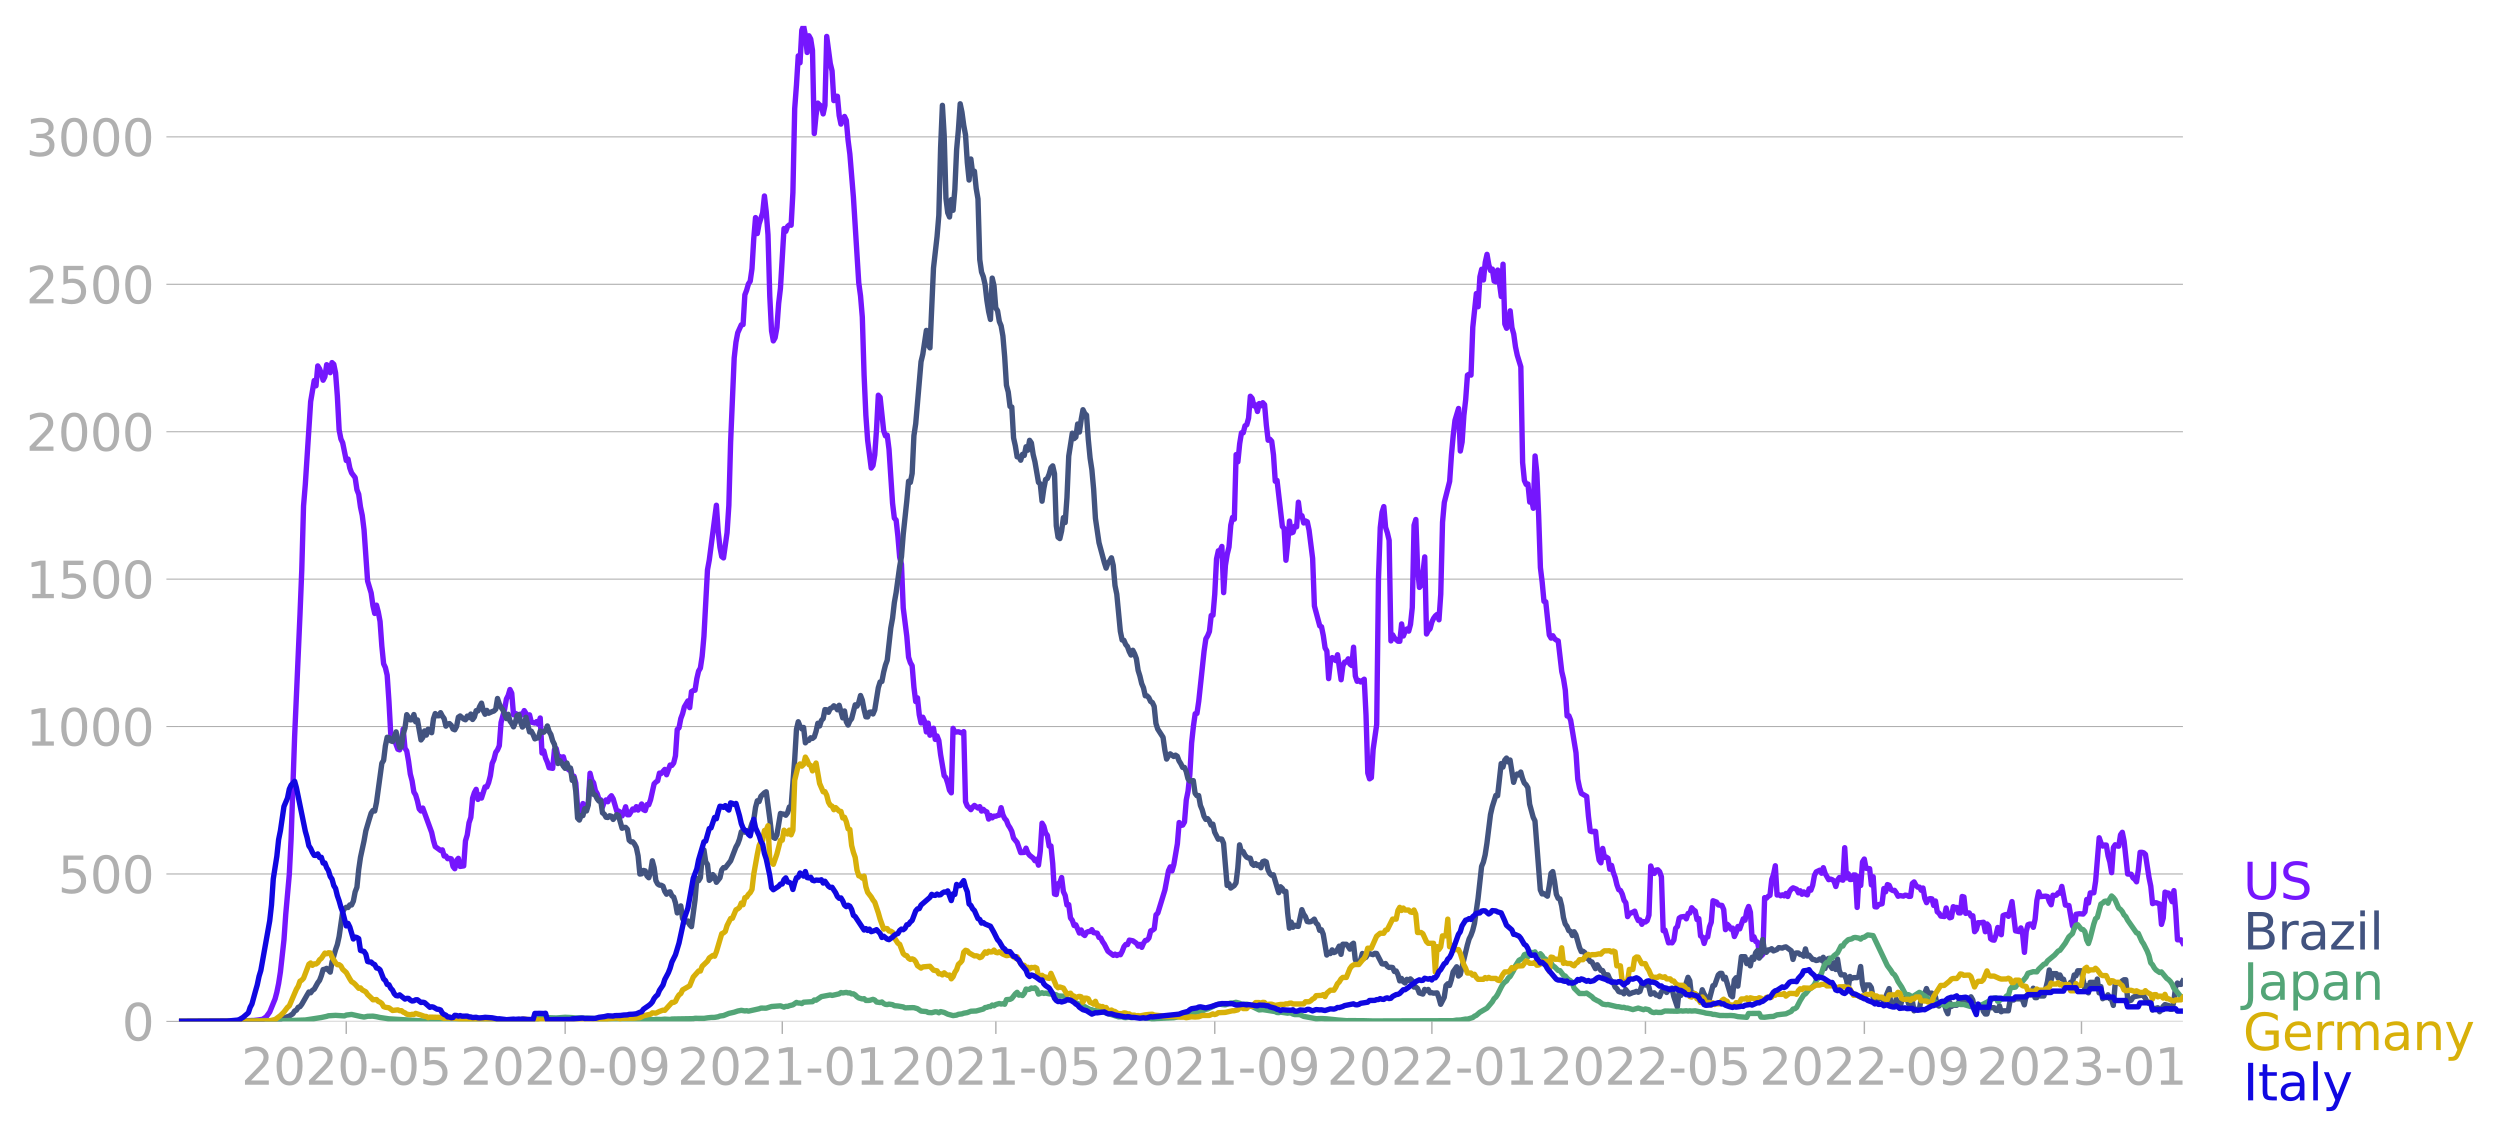 <svg xmlns="http://www.w3.org/2000/svg" xmlns:xlink="http://www.w3.org/1999/xlink" width="928.157" height="422.009" viewBox="0 0 696.117 316.507"><defs><style>*{stroke-linejoin:round;stroke-linecap:butt}</style></defs><g id="figure_1"><path id="patch_1" d="M0 316.507h696.117V0H0v316.507z" style="fill:none"/><g id="axes_1"><path id="patch_2" d="M49.83 284.4h558V7.2h-558v277.2z" style="fill:none"/><g id="matplotlib.axis_1"><g id="xtick_1"><g id="line2d_1"><defs><path id="mb366315433" d="M0 0v3.5" style="stroke:#b0b0b0;stroke-width:.4"/></defs><use xlink:href="#mb366315433" x="96.413" y="284.4" style="fill:#b0b0b0;stroke:#b0b0b0;stroke-width:.4"/></g><g id="text_1" style="fill:#b0b0b0" transform="matrix(.14 0 0 -.14 67.165 302.038)"><defs><path id="DejaVuSans-32" d="M1228 531h2203V0H469v531q359 372 979 998 621 627 780 809 303 340 423 576 121 236 121 464 0 372-261 606-261 235-680 235-297 0-627-103-329-103-704-313v638q381 153 712 231 332 78 607 78 725 0 1156-363 431-362 431-968 0-288-108-546-107-257-392-607-78-91-497-524-418-433-1181-1211z" transform="scale(.016)"/><path id="DejaVuSans-30" d="M2034 4250q-487 0-733-480-245-479-245-1442 0-959 245-1439 246-480 733-480 491 0 736 480 246 480 246 1439 0 963-246 1442-245 480-736 480zm0 500q785 0 1199-621 414-620 414-1801 0-1178-414-1799Q2819-91 2034-91q-784 0-1198 620-414 621-414 1799 0 1181 414 1801 414 621 1198 621z" transform="scale(.016)"/><path id="DejaVuSans-2d" d="M313 2009h1684v-512H313v512z" transform="scale(.016)"/><path id="DejaVuSans-35" d="M691 4666h2478v-532H1269V2991q137 47 274 70 138 23 276 23 781 0 1237-428 457-428 457-1159 0-753-469-1171Q2575-91 1722-91q-294 0-599 50Q819 9 494 109v635q281-153 581-228t634-75q541 0 856 284 316 284 316 772 0 487-316 771-315 285-856 285-253 0-505-56-251-56-513-175v2344z" transform="scale(.016)"/></defs><use xlink:href="#DejaVuSans-32"/><use xlink:href="#DejaVuSans-30" x="63.623"/><use xlink:href="#DejaVuSans-32" x="127.246"/><use xlink:href="#DejaVuSans-30" x="190.869"/><use xlink:href="#DejaVuSans-2d" x="254.492"/><use xlink:href="#DejaVuSans-30" x="290.576"/><use xlink:href="#DejaVuSans-35" x="354.199"/></g></g><g id="xtick_2"><use xlink:href="#mb366315433" id="line2d_2" x="157.366" y="284.4" style="fill:#b0b0b0;stroke:#b0b0b0;stroke-width:.4"/><g id="text_2" style="fill:#b0b0b0" transform="matrix(.14 0 0 -.14 128.118 302.038)"><defs><path id="DejaVuSans-39" d="M703 97v575q238-113 481-172 244-59 479-59 625 0 954 420 330 420 377 1277-181-269-460-413-278-144-615-144-700 0-1108 423-408 424-408 1159 0 718 425 1152 425 435 1131 435 810 0 1236-621 427-620 427-1801 0-1103-524-1761Q2575-91 1691-91q-238 0-482 47Q966 3 703 97zm1256 1978q425 0 673 290 249 291 249 798 0 503-249 795-248 292-673 292t-673-292q-248-292-248-795 0-507 248-798 248-290 673-290z" transform="scale(.016)"/></defs><use xlink:href="#DejaVuSans-32"/><use xlink:href="#DejaVuSans-30" x="63.623"/><use xlink:href="#DejaVuSans-32" x="127.246"/><use xlink:href="#DejaVuSans-30" x="190.869"/><use xlink:href="#DejaVuSans-2d" x="254.492"/><use xlink:href="#DejaVuSans-30" x="290.576"/><use xlink:href="#DejaVuSans-39" x="354.199"/></g></g><g id="xtick_3"><use xlink:href="#mb366315433" id="line2d_3" x="217.825" y="284.4" style="fill:#b0b0b0;stroke:#b0b0b0;stroke-width:.4"/><g id="text_3" style="fill:#b0b0b0" transform="matrix(.14 0 0 -.14 188.577 302.038)"><defs><path id="DejaVuSans-31" d="M794 531h1031v3560L703 3866v575l1116 225h631V531h1031V0H794v531z" transform="scale(.016)"/></defs><use xlink:href="#DejaVuSans-32"/><use xlink:href="#DejaVuSans-30" x="63.623"/><use xlink:href="#DejaVuSans-32" x="127.246"/><use xlink:href="#DejaVuSans-31" x="190.869"/><use xlink:href="#DejaVuSans-2d" x="254.492"/><use xlink:href="#DejaVuSans-30" x="290.576"/><use xlink:href="#DejaVuSans-31" x="354.199"/></g></g><g id="xtick_4"><use xlink:href="#mb366315433" id="line2d_4" x="277.292" y="284.4" style="fill:#b0b0b0;stroke:#b0b0b0;stroke-width:.4"/><g id="text_4" style="fill:#b0b0b0" transform="matrix(.14 0 0 -.14 248.044 302.038)"><use xlink:href="#DejaVuSans-32"/><use xlink:href="#DejaVuSans-30" x="63.623"/><use xlink:href="#DejaVuSans-32" x="127.246"/><use xlink:href="#DejaVuSans-31" x="190.869"/><use xlink:href="#DejaVuSans-2d" x="254.492"/><use xlink:href="#DejaVuSans-30" x="290.576"/><use xlink:href="#DejaVuSans-35" x="354.199"/></g></g><g id="xtick_5"><use xlink:href="#mb366315433" id="line2d_5" x="338.246" y="284.4" style="fill:#b0b0b0;stroke:#b0b0b0;stroke-width:.4"/><g id="text_5" style="fill:#b0b0b0" transform="matrix(.14 0 0 -.14 308.998 302.038)"><use xlink:href="#DejaVuSans-32"/><use xlink:href="#DejaVuSans-30" x="63.623"/><use xlink:href="#DejaVuSans-32" x="127.246"/><use xlink:href="#DejaVuSans-31" x="190.869"/><use xlink:href="#DejaVuSans-2d" x="254.492"/><use xlink:href="#DejaVuSans-30" x="290.576"/><use xlink:href="#DejaVuSans-39" x="354.199"/></g></g><g id="xtick_6"><use xlink:href="#mb366315433" id="line2d_6" x="398.704" y="284.4" style="fill:#b0b0b0;stroke:#b0b0b0;stroke-width:.4"/><g id="text_6" style="fill:#b0b0b0" transform="matrix(.14 0 0 -.14 369.456 302.038)"><use xlink:href="#DejaVuSans-32"/><use xlink:href="#DejaVuSans-30" x="63.623"/><use xlink:href="#DejaVuSans-32" x="127.246"/><use xlink:href="#DejaVuSans-32" x="190.869"/><use xlink:href="#DejaVuSans-2d" x="254.492"/><use xlink:href="#DejaVuSans-30" x="290.576"/><use xlink:href="#DejaVuSans-31" x="354.199"/></g></g><g id="xtick_7"><use xlink:href="#mb366315433" id="line2d_7" x="458.171" y="284.4" style="fill:#b0b0b0;stroke:#b0b0b0;stroke-width:.4"/><g id="text_7" style="fill:#b0b0b0" transform="matrix(.14 0 0 -.14 428.923 302.038)"><use xlink:href="#DejaVuSans-32"/><use xlink:href="#DejaVuSans-30" x="63.623"/><use xlink:href="#DejaVuSans-32" x="127.246"/><use xlink:href="#DejaVuSans-32" x="190.869"/><use xlink:href="#DejaVuSans-2d" x="254.492"/><use xlink:href="#DejaVuSans-30" x="290.576"/><use xlink:href="#DejaVuSans-35" x="354.199"/></g></g><g id="xtick_8"><use xlink:href="#mb366315433" id="line2d_8" x="519.125" y="284.4" style="fill:#b0b0b0;stroke:#b0b0b0;stroke-width:.4"/><g id="text_8" style="fill:#b0b0b0" transform="matrix(.14 0 0 -.14 489.877 302.038)"><use xlink:href="#DejaVuSans-32"/><use xlink:href="#DejaVuSans-30" x="63.623"/><use xlink:href="#DejaVuSans-32" x="127.246"/><use xlink:href="#DejaVuSans-32" x="190.869"/><use xlink:href="#DejaVuSans-2d" x="254.492"/><use xlink:href="#DejaVuSans-30" x="290.576"/><use xlink:href="#DejaVuSans-39" x="354.199"/></g></g><g id="xtick_9"><use xlink:href="#mb366315433" id="line2d_9" x="579.583" y="284.4" style="fill:#b0b0b0;stroke:#b0b0b0;stroke-width:.4"/><g id="text_9" style="fill:#b0b0b0" transform="matrix(.14 0 0 -.14 550.335 302.038)"><defs><path id="DejaVuSans-33" d="M2597 2516q453-97 707-404 255-306 255-756 0-690-475-1069Q2609-91 1734-91q-293 0-604 58T488 141v609q262-153 574-231 313-78 654-78 593 0 904 234t311 681q0 413-289 645-289 233-804 233h-544v519h569q465 0 712 186t247 536q0 359-255 551-254 193-729 193-260 0-557-57-297-56-653-174v562q360 100 674 150t592 50q719 0 1137-327 419-326 419-882 0-388-222-655t-631-370z" transform="scale(.016)"/></defs><use xlink:href="#DejaVuSans-32"/><use xlink:href="#DejaVuSans-30" x="63.623"/><use xlink:href="#DejaVuSans-32" x="127.246"/><use xlink:href="#DejaVuSans-33" x="190.869"/><use xlink:href="#DejaVuSans-2d" x="254.492"/><use xlink:href="#DejaVuSans-30" x="290.576"/><use xlink:href="#DejaVuSans-31" x="354.199"/></g></g></g><g id="matplotlib.axis_2"><g id="ytick_1"><path id="line2d_10" d="M49.83 284.4h558" clip-path="url(#p7cccb699e4)" style="fill:none;stroke:#b0b0b0;stroke-width:.3;stroke-linecap:square"/><g id="line2d_11"><defs><path id="mb45f2b7c2b" d="M0 0h-3.5" style="stroke:#b0b0b0;stroke-width:.3"/></defs><use xlink:href="#mb45f2b7c2b" x="49.83" y="284.4" style="fill:#b0b0b0;stroke:#b0b0b0;stroke-width:.3"/></g><use xlink:href="#DejaVuSans-30" id="text_10" style="fill:#b0b0b0" transform="matrix(.14 0 0 -.14 33.922 289.719)"/></g><g id="ytick_2"><path id="line2d_12" d="M49.83 243.352h558" clip-path="url(#p7cccb699e4)" style="fill:none;stroke:#b0b0b0;stroke-width:.3;stroke-linecap:square"/><use xlink:href="#mb45f2b7c2b" id="line2d_13" x="49.83" y="243.352" style="fill:#b0b0b0;stroke:#b0b0b0;stroke-width:.3"/><g id="text_11" style="fill:#b0b0b0" transform="matrix(.14 0 0 -.14 16.108 248.671)"><use xlink:href="#DejaVuSans-35"/><use xlink:href="#DejaVuSans-30" x="63.623"/><use xlink:href="#DejaVuSans-30" x="127.246"/></g></g><g id="ytick_3"><path id="line2d_14" d="M49.83 202.305h558" clip-path="url(#p7cccb699e4)" style="fill:none;stroke:#b0b0b0;stroke-width:.3;stroke-linecap:square"/><use xlink:href="#mb45f2b7c2b" id="line2d_15" x="49.83" y="202.305" style="fill:#b0b0b0;stroke:#b0b0b0;stroke-width:.3"/><g id="text_12" style="fill:#b0b0b0" transform="matrix(.14 0 0 -.14 7.2 207.624)"><use xlink:href="#DejaVuSans-31"/><use xlink:href="#DejaVuSans-30" x="63.623"/><use xlink:href="#DejaVuSans-30" x="127.246"/><use xlink:href="#DejaVuSans-30" x="190.869"/></g></g><g id="ytick_4"><path id="line2d_16" d="M49.83 161.257h558" clip-path="url(#p7cccb699e4)" style="fill:none;stroke:#b0b0b0;stroke-width:.3;stroke-linecap:square"/><use xlink:href="#mb45f2b7c2b" id="line2d_17" x="49.83" y="161.257" style="fill:#b0b0b0;stroke:#b0b0b0;stroke-width:.3"/><g id="text_13" style="fill:#b0b0b0" transform="matrix(.14 0 0 -.14 7.2 166.576)"><use xlink:href="#DejaVuSans-31"/><use xlink:href="#DejaVuSans-35" x="63.623"/><use xlink:href="#DejaVuSans-30" x="127.246"/><use xlink:href="#DejaVuSans-30" x="190.869"/></g></g><g id="ytick_5"><path id="line2d_18" d="M49.83 120.21h558" clip-path="url(#p7cccb699e4)" style="fill:none;stroke:#b0b0b0;stroke-width:.3;stroke-linecap:square"/><use xlink:href="#mb45f2b7c2b" id="line2d_19" x="49.83" y="120.21" style="fill:#b0b0b0;stroke:#b0b0b0;stroke-width:.3"/><g id="text_14" style="fill:#b0b0b0" transform="matrix(.14 0 0 -.14 7.2 125.529)"><use xlink:href="#DejaVuSans-32"/><use xlink:href="#DejaVuSans-30" x="63.623"/><use xlink:href="#DejaVuSans-30" x="127.246"/><use xlink:href="#DejaVuSans-30" x="190.869"/></g></g><g id="ytick_6"><path id="line2d_20" d="M49.83 79.162h558" clip-path="url(#p7cccb699e4)" style="fill:none;stroke:#b0b0b0;stroke-width:.3;stroke-linecap:square"/><use xlink:href="#mb45f2b7c2b" id="line2d_21" x="49.83" y="79.162" style="fill:#b0b0b0;stroke:#b0b0b0;stroke-width:.3"/><g id="text_15" style="fill:#b0b0b0" transform="matrix(.14 0 0 -.14 7.2 84.481)"><use xlink:href="#DejaVuSans-32"/><use xlink:href="#DejaVuSans-35" x="63.623"/><use xlink:href="#DejaVuSans-30" x="127.246"/><use xlink:href="#DejaVuSans-30" x="190.869"/></g></g><g id="ytick_7"><path id="line2d_22" d="M49.83 38.115h558" clip-path="url(#p7cccb699e4)" style="fill:none;stroke:#b0b0b0;stroke-width:.3;stroke-linecap:square"/><use xlink:href="#mb45f2b7c2b" id="line2d_23" x="49.83" y="38.115" style="fill:#b0b0b0;stroke:#b0b0b0;stroke-width:.3"/><g id="text_16" style="fill:#b0b0b0" transform="matrix(.14 0 0 -.14 7.2 43.434)"><use xlink:href="#DejaVuSans-33"/><use xlink:href="#DejaVuSans-30" x="63.623"/><use xlink:href="#DejaVuSans-30" x="127.246"/><use xlink:href="#DejaVuSans-30" x="190.869"/></g></g></g><path id="line2d_24" d="m49.83 284.4 17.345-.082 2.477-.153.991-.011.992-.118 1.486-.21.991-.67.992-1.371 1.486-3.636.496-1.876.495-2.416.496-3.202.991-8.925.496-7.154.99-11.106.496-9.805.991-28.698 1.487-33.776.496-12.385.495-17.908.496-6.04 1.486-23.045.992-5.853.495 1.466.496-5.535.495.81.496 1.29.495 1.876.496-.986.495-3.33.496.352.496 1.864.495-2.803.496.47.495 2.392.496 6.485.495 9.371.496 2.545.495 1.067.992 4.926.495-.399.496 2.498.495 1.36.991 1.302.496 3.366.496 1.279.495 3.541.496 2.346.495 4.034.991 14.238.991 3.32.496 3.54.496 2.159.495-2.299.496 1.888.495 2.64.496 6.872.495 4.925.496 1.056.495 2.123.496 7.294.496 9.066.495.211 1.487 4.034.495.176.496-1.958.495-3.812.496 5.313.496.786.495 2.803.496 3.612.495 1.888.496 3.108.495.821.496 1.665.496 2.229.495.563.496-.81 2.477 6.779.496 2.264.496 1.688 1.486 1.08.496-.165.495 1.7h.496l.495.751.496-.082.496.117.495 2.135.496.621.495-2.322.496-.563.495 2.252.992-.152.495-6.978.496-1.654.495-3.39.496-1.465.495-5.372.496-1.536.495-.915.496 2.803.496-1.29.495.915.991-3.108.496.012.495-1.185.496-1.958.495-3.401.496-1.126.496-1.959.495-.692.496-1.16.495-6.463.991-3.683.496-2.873.496-.973.495-1.654.496 1.02.495 6.017.496-.387.495.223.496 1.172.495-1.208.496.212.496-1.185.495.786.496 2.005.495-1.606.496 2.028.99.247.496-.399.496.762.496-1.759.495 9.746.496-.61.495 2.006.496 1.149.495 1.548.991.176.496-5.184.496-.316.495 2.204.496-.011.495.457.496-.363.495 1.83.992 1.805.495-.27.496 2.018.495.047.496 1.9.495 6.895.496-.316.495 1.36.496-2.252.991 1.162.496-1.185.495-8.409.496 1.97.495.692.496 2.17.495.833.496 1.56.496.164.495 1.982.496-1.396.495-.551.496.504.495-1.126.496-.54.496.857.99 3.401h.496l.496.305.495 1.055.496-.938.495-1.607.496 2.217h.496l.99-1.607.496.282.496-.927.495.95.496-.739.495-.95.496 1.572.496.246.495-1.653.496.035.495-1.372.991-4.445.496-.505.496-.328.495-2.146.496.094.99-1.126.496 1.478.991-2.698.496.094.496-.668.495-1.994.496-7.342.495-.469.496-2.568.495-1.326.496-1.911.991-1.677.496 1.864.495-4.456.496-.293.495-.094.496-3.202.495-2.123.496-.832.495-3.284.496-5.536.991-18.542.496-2.709 1.982-15.27.496 7.225.495 4.468.496 2.58.495.387.991-7.013.496-7.588.495-17.709.992-23.362.495-4.41.496-2.615.99-2.205.496-.07.496-8.28.495-1.29.496-1.747.496-.75.495-3.484.496-8.374.495-5.864.496 4.433.495-2.709.992-3.037.495-4.703.496 4.35.495 6.475.496 17.075.495 9.688.496 2.756.495-.868.496-2.815.496-6.79.495-4.175.991-16.63.496.774.495-1.373.496-.422.495.094.496-9.136.496-23.315.495-6.603.496-8.104.495 1.924.496-9.09.495-1.184.496 2.592.496 4.808.495-4.644.496.903.495 3.155.496 23.162.495-5.078.496-3.39.495.517.496.317.496 2.17.495-2.358.496-19.21.99 7.517.496 2.064.496 8.28.495-1.231.496.035.496 5.348.495 2.392.496-1.325.495-.797.496 1.067.495 5.524.496 3.87.991 12.021 1.487 23.831.495 3.636.496 5.899.495 16.16.496 11.19.496 6.977.99 7.717.496-.692.496-2.99.495-7.143.496-9.452.495.586.992 9.3.495 1.431.496-.2.495 3.941.991 15.012.496 4.152.495.55.496 4.54.496 5.828.495 1.912.496 12.185.99 7.87.496 5.852.496 1.513.496.844.495 5.97.496 4.01.495-1.02.496 4.68.495 2.287.496-1.584.495 1.138.496 2.955.496-2.45.495 3.365.496-1.525.495-.41.496 3.108.495-.962.496 1.267.495 3.929.992 5.864.495.563.496 1.524.495 1.97.496.716.495-17.944.496 1.056.991-.118.991.364.496-.399.495 19.515.496 1.22.495.41.496.575.496-.692.495-.48.991.727.496-.387.495 1.231.496-.47.495.493.496.212.496 1.993.495-.997.496.657.495-.469.496.024.495-.223.496-.094.495-2.064.496 1.97.496 1.032.495.551.496 1.279.495.762.496.985.495 1.9.992 1.208.99 2.815.992-.059.495-1.173.496 1.314.495.657.992.785.495.727.496-.41.495 1.654.496-3.882.495-7.8.496.833.495 1.877.496.68.496 2.99.495-.046.496 4.925.495 8.456.496.153.495-3.026.496-.246.496-1.466.495 3.928.496 1.056.495 2.662.496-.105.495 3.717.496.669.495 1.419.496-.176.991 2.287.496-.856.495 1.16.496.376.495-.868.496-.223.495-.035.496-.504.496.833.99.152.496 1.185.496.152.495 1.02.496.692.991 1.959L310 266.01l.495-.329.496.376.495-.305.496.082.496-.95.495-1.29.496-.622.495.035.496-1.231.99.188.992.692.496.785.495-.469.496.81.495-1.162.496-.75.495-.094.496-.598.495-1.982.496-.188.496-.375.495-3.906.496-.48 1.982-6.462.991-5.313.496-1.09.495 1.113.496-1.747.99-5.794.496-5.922.496.809.496-.106.495-.856.496-6.157.495-2.44.496-4.644.495-8.784.496-4.597.495-3.518.496-.094.496-3.378 1.486-13.944.496-3.437.495-.844.496-1.208.496-4.445.495-.094.496-5.84.495-9.828.496-2.252.495-.082.496-1.137.495 12.853.496-7.6.496-3.06.495-2.03.496-6.086.495-2.158.496.48.495-17.978.496 2.005.495-5.03.496-3.027.496-.023.495-1.935.496-.317.495-1.818.496-6.098.495.575.496 2.099.495-.282.496 1.842.496-2.205.495.61.496-.845.495.551.496 5.724.495 4.175.496-.282.496.575.495 3.788.496 7.342.495-.235 1.487 12.83.495.61.496 8.785.496-4.703.495-6.193.496 3.296.495-.2.496-1.677.495.165.496-6.85.495 3.812.496-.047.496 2.017.495-.563.496.247.495 2.334.991 7.845.496 13.253 1.487 5.536.495.258.496 2.462.495 3.425.496.856.495 7.682.496-4.586.496-1.255.495.329.496.492.495-1.618.991 6.954.496-3.846.495-1.08.496.013.496-.904.495 1.49.496.375.495-5.101.496 8.021.495 1.466.496-.222.496.41.99-.762.496 9.968.496 16.161.495 1.607.496-.328.495-7.858.992-6.955.495-40.508.496-14.32.495-4.245.496-1.583.495 5.77.496 1.513.495 2.111.496 27.994.496-1.677.495.892.991.88.496.01.495-4.82.496 3.343.495-1.302.496-.645.496.599.495-1.865.496-4.703.495-22.905.496-1.606.495 13.78.496 5.125.496-.586.495-3.472.496-4.433.495 21.462.496-.962.495-.492.496-1.865.495-1.044.496-.68.496-.41.495 1.5.496-7.118.495-20.043.496-5.524 1.486-5.864.496-7.295.496-5.488.495-4.21.991-3.296.496 11.845.495-2.51.496-7.423.496-4.34.495-6.849.496-.281.495.27.496-13.335.99-9.382.496 3.67.496-8.326.496-2.1.495 2.98.496-4.903.495-2.228.496 2.908.495 1.583.496-.387.495 3.331.496.211.496-3.272.99 7.365.496-8.995.496 16.642.495 1.196.496-1.337.496-3.518.495 4.68.496 1.758.495 3.59.496 2.345.99 3.213.496 26.646.496 5.008.496 1.09.495-.105.496 5.02.495-.892.496 2.615.495-14.554.496 4.785.495 11.658.496 14.648.496 4.07.495 5.312.496.129.99 9.253.496.856.496-.656.495.856.496.363.496.223.99 8.526.496 2.076.496 3.143.495 7.154.496-.058.496 1.254 1.486 9.054.496 7.354.495 2.392.496 1.572 1.487.832.495 5.536.496 4.116.495.176.496-.105.495.012.496 5.101.495 2.932.496.716.496-4 .495 2.51.496-.117.495.352.496 3.037.495-1.055.496 2.005.496 1.337.495 2.064.496 1.349.495.223.496 1.02.495 1.712.496.68.495 3.86.496-.822.991-.41.496-.282.495 1.548.496 1.067.495-.175.496 1.22.495-.751.496.105.496-.375.495-1.536.496-13.675.495 1.501.496.563.495-.927.496-.082.496.528.495 1.42.496 15 .495-.153.991 3.542.496-.083.495.083.496-.798.496-3.237.495-.516.496-2.322.495-.34.991-.13.496.658.495-1.502.496-.117.496-1.466.495.563.496.352.495 2.369.496-.27.495 4.832.496.305.495 1.783.496-1.607.496-.2.495-2.767.496-1.337.495-5.97.991.387.496.786.991.13.496 1.137.495 5.606.496-1.501.495.492.496.868.495-.282.496 2.334.496-1.079.495-1.712.496.657.99-2.78.496.376.496-2.64.495-1.184.496 1.595.496 7.588.495-.739.496 1.302.495.164.496 2.557.495 1.349.496-.516.496-15.762.495.152.496-.516.495-.282.496-4.433.495-1.384.496-2.415.495 8.15.496-.105.496.316.495-.258.496.27.495-.657.496.833.495-1.372.496-.669.495-.363.992.399.495.985.496-.563.495.973.496-.656.495.598.496.222.496-1.688.495.387.496-1.372.495-2.757.496-.973.99-.47.496.845.496-1.536.496 1.607.99 1.724.496-.164.496.175.495.376.496 1.513.495-1.806.496-.692.496.598.495.14.496-9.042.495 8.42.496-1.172.495 1.607.496-.024.495-1.243.496.024.496 9.018.495-8.573.496 2.463.495-6.58.496-.773.495 2.568.992.106.495 4.527.496-2.276.495 8.35.496.06.495-.646.991-.246.496-4.234.496.903.495-2.005.496.2.495 1.172.496.27.495-.035.496.715.495.926.496-.187.991.152.496-.27.495.07.496.282.495-.035.496-3.577.496-.422.495.903.496.551h.495l.496.868.495-.621.496 2.873.495 1.196.496-.938.496-.188.495.07.496 1.83.495-1.231.496 3.002.495.387.496.81.991.117.496-2.37.495 2.03.496.703.495-.164.496-2.932.495.223.496-.012.496 1.501.495.024.496-4.574.495.14.496 4.563.495-.153.496.035.495.904.496-.118.496 4.422.495-.598.496-1.912.495.035.991-.14.496 2.626.495-2.158.496.61.496 3.507.495.328.496.07.495-1.407.496-2.122.495 1.254.496.751.495-5.324.496-.212.496-.082.495.505.991-4.105.991 8.15.992.2.495-1.02.496 1.806.495 4.996.496-5.84.495-1.853.496-.188.495.023.496.892.496-2.264.495-5.219.496-2.404.495 1.325 1.487-.117.495.117.496 1.443.496.833.495-2.651.496.082.495-.129.496-.633.495.105.496-1.876.991 5.195.991.13.991 5.664.496.61.495-3.847.992-.152.99.093.496-.598.496-3.46.495.962.496-2.791.991-.035.496-3.249.99-12.068.496 1.431.496.88.495-.294.496.012.496 3.002.495 1.736.496 2.944.495-7.025.496-.739.495.34.496.047.495-3.166.496-.692.496 2.462.99 9.148.992.07.495 1.01.496.386.495.704.496-3.307.496-4.891.495-.012.496.13.495.457.991 6.427.496 2.427.495 4.844.496-.211.496-.047.99.375.496 5.665.496-1.771.495-7.213.496.223.496.07.99 2.37.496-3.073.496 5.7.495 7.986.991.012.496.891h0" clip-path="url(#p7cccb699e4)" style="fill:none;stroke:#7516fd;stroke-width:1.5;stroke-linecap:square"/><path id="line2d_25" d="m49.83 284.4 25.274-.07 1.982-.329 2.478-.727.99-.34.992-.657.495-.774.496-.234.495-.786.496-.188.496-.645 1.486-2.592.496-.844.495.223.496-.68.496-.317.99-1.794.496-.669.496-1.29.495-1.712.496-.106.495-.234.992 1.043.495-2.78.991-3.47.496-1.42.495-2.251.991-6.932.496-.797.496-.387.495.047.496-.716.495.012.496-1.067.495-2.58.496-1.279.496-4.937.495-3.401.991-4.586.496-2.78.99-3.353.496-1.595.496-.716.496.13.495-2.405 1.487-10.895.495-.798.496-4.057.495-2.37.496.094.496.892.495.176.991-2.663.991 4.328.496-.164.495-3.648.496-1.56.496-3.752.99 1.454.496-.059.496-1.43.495 2.017.496-.516.991 5.57.496-.656.495-1.853.496 1.16.495-1.63.496.622.495.34.496-3.858.496-1.466.495.598.496.023.495-.868.496.95.495.692.496 2.1.495-.575.496-.13.496.47.495 1.044.496.21.495-.926.496-2.58.495-.34.992.856.495.2.496-1.02.495.433.496-.997.495 1.502.496-.692.495-1.76.496.07.496-1.254.495-.903.496 2.052.495 1.032.496-1.067.495.786.991-.458.496-.164.496-.492.495-2.99.496 1.489.495.973.496.692.99 2.44.497-1.197.495 1.853.496.669.495.973.496-1.173.495-1.958.496-.282.495 2.135.496 1.337.496-.528.495-2.193.991 4.058.496-.188.495.915.496 1.22.495-.212.496-.082.496-1.853.495.247.496.058.495-.516.496-1.231.495 1.548.496.856.495 1.747.496.986.991 5.324.496-.81.495.634.496.891.495.622.496-1.466.496 1.384h.495l.496 3.436.495-.668.496 3.835.495 7.33.496.55.495-1.254.496.012.496-1.912.495.622.496-1.619.495-6.532.496 2.287.495 1.231.496.235.495 1.008.496.633.496-.093.495 3.377.496.352.495.868.496.07.495-.48.496.14.496.88.99-1.337.496.258.991 3.542.496-.223.495-.024.496.563.496 3.014.495.446h.496l.495.633.496.939.495 2.333.496 5.067.495-.082.496-.927.496.13.495 1.395.496.504.495-1.548.496-3.166.495 1.888.496 3.624.496.938.495.328.496.024.495.281.496 1.431.495.786.496-.54.495-.117.496 1.114.496.352.495 1.607.496 2.791.495-1.337.496-.61.495 3.542.496.75.495.153.496-.246.496 1.055.495.516.991-7.447.496-5.934.495.586.496-.833.495-5.629.496-2.11.496 3.318.495.739.496 4.421.495-.445.496-1.15.495.598.496 1.537.991-1.243.496-2.193.495-.645.496.046 1.486-1.935 1.487-3.858.496-.868.495-1.325.496-2.04.495-.095.496.2.495-.352.496.528.496-1.032.495-1.595.496-1.033.495-3.424.496-1.83.495.212.496-1.455.991-.973.496-.282.99 7.46.496 4.257.496.961.495.27.496-.962.991-5.958.496.153.495.035.496.305.495-.692.496-1.607.495-.164.992-13.065.495-8.397.496-2.1.495 1.244.496.739.495-.387.496 4.269.496-.633.495-.06.496-.714.495.175.496-.41.495-1.536.496-2.264.495.75.496-1.536.496-.516.495-2.51.496.06.495.691.496-1.067.495-.188.496-.551.495.317.496.785.496-1.243.99 3.507.496-1.923.496 2.99.495.927.496-1.15.495-.633.992-3.847.495.364.496-1.032.495-1.924.496 1.29.495 2.616.496 2.017.496.035.495-1.302.496-.07.495.551.496-1.173.99-6.145.496-1.595.496-.14.496-2.593.495-1.958.496-1.372.99-8.96.496-2.733.496-4.351.495-2.791.992-7.26.495-2.697.496-6.251.99-9.324.496-5.465.496.328.496-2.486.495-10.543.496-3.284 1.486-17.299.496-2.076.991-6.637.496 4.034.495.82.991-22.223.991-8.738.496-5.957.495-18.859.496-11.74.496 8.316.495 17.591.496 3.988.495 1.184.496-4.843.495 2.979.496-5.782.496-11.153.495-5.5.496-7.213.495 2.357.496 3.647.495 2.65.496 7.706.495 4.867.496-5.852.496 3.929.495-.528.496 4.808.495 2.909.496 16.888.495 3.46.496 1.301.495 2.205.496 4.41.496 3.12.495 2.17.496-11.506.495 2.123.496 6.169.495.797.496 2.99.495 1.197.496 2.827.496 5.817.495 7.916.496 1.853.495 4.034.496.165.495 8.608.496 2.228.496 3.038.495-.012.496.95.495-1.63.496.305.495-2.416.496.95.495-2.745.496.716.496 3.225.495 2.017.991 5.747.496.434.495 4.808.496-3.518.495-2.522.496-.281.496-1.22.495-1.76.496-.527.495 2.193.496 14.484.495 3.178.496.387.496-2.146.495-3.682.496 1.36.495-6.931.496-11.564.99-6.38.496 1.513.496-.434.496-3.635.495 2.24.496-3.507.495-2.71.496 1.045.495.457.496 6.826.495 5.125.496 3.237.496 5.488.495 8.069.991 6.767 1.487 5.536.496 1.548.495-1.396.496-.586.495-.88.496 2.1.495 5.617.496 2.404.991 10.344.496 2.416.495.082.496 1.173.495.575.496 1.384.495.973.496-1.325.495.985.496 1.337.496 3.284.495 1.595.496 2.087.495 1.15.496 2.228.495.023.496.505.495 1.055.496.317.496 1.055.495 4.762.496 1.548 1.486 2.31.496 3.53.496 2.522.495-.868.496-.586.99.727.496-.364.496.317.495 1.29.496.786.496 1.02h.495l.496 1.102.495 2.041.496.645.99-.106.496 3.53.496.657.496-.035.495 2.756.496 1.208.495 1.783.496.891.495-.211.496.645.496 1.161.495-.258.496 2.228.99 1.959.496-.106.496.082.495 1.15.992 11.751.495-.492.496 1.22.99-.693.496-.75.496-4.117.495-6.474.496 1.889.496-.024.495.974.496.598.495.223.496.058.495 1.595.496.399.495-.493.496.54.496-.211.495.832.496-1.688.495-.188.496.246.495 2.229.496 1.008.496.47.495-.118 1.487 4.973.495-1.642.496.445.495.88.496-.035.496 5.97.495 4.268.496-1.689.495 1.443.496-.575.495.27.496.059.991-4.656.496 1.243.495.704.496 1.348.495.106.496-.059.495-.281.496-.423.496 1.091.495.458.496 1.571.495-.164.496 1.22.99 5.817.496-.716.496.305.496-1.02.495.739.496-.2.495-.656.496-.927.495 2.275.496-2.803.991.012.496.586.495.763.496-1.267.495-.375.496 4.492.495 1.172.496-.363.496-.657.495-1.783.496 1.244.495-.188.496-.786.495-.234.991.281.496-.364.496.036.99 1.911.496.95.496.106.495-.164.496.762.495.328.496-.047.496.07.495 1.091.496-.129.495 1.02.496 1.737.495-.68.496.902.495.352.496-.997.496.317.495-.446.496.493.495 1.783.496-.036.495.41.496 1.256.991.316.496-1.29.495.34.496-.328.495.915.496-.024.495.141.992-.082.495 1.372.496 1.806.99-1.935.496-3.284.496-.504.495.47.496-1.572.496-2.217.99-1.407.496 2.58.496-.422 1.982-8.21.496-1.712.495-.997.496-1.349.495-1.97.991-6.896.992-8.972.495-1.184.496-2.03.495-3.213.991-8.022.496-2.158.991-3.154.496.082.99-8.949.496.974.496-1.935.495-.575.496 1.079.496-.54.99 6.216.496-1.677.496-.645.495.282.496-.821.495 1.782.496 1.267.496.48.495.833.496 4.586.99 3.647.496 1.02 1.487 19.2.496 1.113.495-.07.991.704.496-2.815.495-3.53.496-.504.495 2.756.496 3.553.496 1.138.495.14.496 1.936.495 3.284.496 1.77.495.68.496 1.173.496.223.495 1.15.496-1.044.495.844.991 3.495.496 1.173.495-.082.496.375.496 1.513.495.235.496.715.495.14.991 1.865.496-1.079.991 1.549.496.058.495 1.103.991.105.496 1.138.495.598.496.363.496 1.279.495.445.496.786.495.188.496-.012.495.47.496-1.174.991 1.255.991-.422.496-.105.495-.223.496.246.495-.258.496-1.572.495-.398.496.234.496-.152.495.61.496 2.087.495-.27.496-.117.495.61.496.035.496.399.495-1.243.496-.727.495.152.496.669.495-.669.496-.387.495-.164.496 2.322.991 2.932.496-4.316.495 1.103.496-1.032.495.34.496-2.792.495-1.548.496.95.496 4.304.495-.867.496.844.495-.305.496.915.495.082.496-2.463.495 1.15.992 1.571.495-.082.991-3.765.496-.164.991-2.85.496-.422h.495l.496 1.56.495-.47 1.487 5.008.495.423.496-4.668.496-.645.495 2.334.991-8.198h.991l.496 1.935.495-1.02.496 1.642.496-2.381.495.586.496-1.853.495-.621.496 2.122.495-.938.496-4.234.496 3.343.495.211.496-.668.495-.036.496-.305.495.61.991-.387.496-.528.991.13.496-.235.495-.106 1.487 1.091.495 2.404.496-1.677.496-.129.495.024.496.422.495.047.496.422.495-2.029.496 1.994.496-.258.99 1.184.496.047.496.258.495-.094.496-.34.495.364.496-.821.496 3.108.495-2.51.496-.293.495 2.123.496.668.495-1.571.496 1.864.495-2.897.496 3.155.496 1.232h.99l.496 1.325.496 2.416.495-3.284.496.575.495-.258h.992l.495-.399.496-2.686.495 4.844.496 1.841.495-1.56h.992l.495.728.496 2.685.495 1.337h.496l.495-1.067h.991l.496.915 1.487-3.577.495 4.55h.991l.496-1.595.991 2.569.496-1.959.495-.856h.991l.496 1.595.495.047.496-1.08.496 2.921.495-.422h.991l.496-2.932h.495l.991-2.85.496 1.278h.991l.496 1.924.495-1.009.496 2.37.495.316.496-.88h.991l.496 2.006.495 1.008.496-3.272.495 1.243.496-.34h.99l.497-.551.495-1.595.496.962.495-.645.496 1.22h.99l.496-1.736.496.868.496 2.31.495.082.496-.762h.99l.496 1.548.496.727h.495l.496-1.923.496.187h.99l.496.739h.496l.495-1.267.496 1.654.495-.27h1.487l.496-2.908.495-.106.496.012.495-.328h1.487l.496.293.495 1.372.496-2.463.495-.34h.991l.496-1.818.496 2.615h.495l.496-1.97.495 1.513h.991l.991-4.058.496-3.178.496 2.873.495-1.853h.991l.496 1.255.495-.891.496 1.055.496.141.495 1.853h.991l.496-1.008.495.105.496-2.134.495.222.496-1.395h.991l.991 4.914.496-.786.495 2.017.496-2.92h.991l.496 1.501.495-2.416.496 3.835.495-1.735.496 3.365.495-.281.496-.024.496-.785.495 1.079.496.14.495 1.736.496-5.77.495-.493.991-.011.496-.551.496-.317h.495l.496 5.09.495.774.496-.164.495-.774.496-.247 1.982-.398.496.199.495.692.496 1.032.495.387.496-.434.495 2.299.496-.352.991-.305.496 1.102.495-.574.496-.903.495-.505.992.258.495 1.032h.496l.495-2.228.496-3.964.495-1.102.496.375h.495l.496-.915h0" clip-path="url(#p7cccb699e4)" style="fill:none;stroke:#42537f;stroke-width:1.5;stroke-linecap:square"/><path id="line2d_26" d="m49.83 284.4 21.31-.094 2.477-.14 2.478.07 1.982.012 6.938-.235 2.973-.457 1.487-.235 1.486-.317.496-.164 1.982-.117 2.478.152.496-.234 1.486-.176 2.478.551.991.176.991-.211 1.487-.035.991.152.991.223 2.478.364 9.416.574 2.477-.035.496-.176 1.982.035.991-.047.496.223 1.982.035 2.974.06 2.477-.024 8.425-.082 1.487-.06.99.036 3.47-.246 2.477-.082 1.983-.364.99-.105.992-.06 2.478.083 2.477-.188 1.983.094.99.106 1.487-.047.496.094.991-.024 1.982.094.496-.012.991.13.991.093.496.082h.99l1.983-.047 2.478-.011.991.082 4.46.14.991-.14 1.487.011.495.024.496-.094 1.487.035.99-.094 1.487.083.496-.118 5.947-.105.495-.094 2.478.023.991-.152.991-.106.991-.023.992-.176.495-.2.991-.128 1.487-.599 1.487-.34.99-.328.992-.188.99.164.496-.07.496.13 2.973-.658.496-.187 1.487.011 1.486-.457 2.478-.188.991.364.496-.235.495.036.496-.2.991-.246.991-.669.496.176h.495l.496.141.495-.375 2.478-.153.496-.469.495.059 1.487-.997 2.478-.47.495.142 1.983-.446.495-.352.496.106.99-.153.496.153.496-.035.495.293.496-.012.496.305.495.504.496.34.99.282.496-.082.496.492.991-.011.991-.294.496.2.495.55.991.142.496-.165.496.434.495.235.496.059.495-.13.991.153.496.293.991.082 1.487.258.495.258 1.983-.058.495.011.991.282.991.668 1.487.13.496.257.99.06.992-.259.495.047.496.235.495-.329.992.235.99.48 1.487.4.992-.141.495-.223.991-.118.496-.187.99-.164.992-.387 1.487-.07.99-.27.992-.27.495-.41.496-.06.496-.21.495-.012.496-.422.495.199.496-.34.99-.282.496.153.496-.106.496.153.495-1.279.991-.082.496-.258.991-1.278.496-.422.495.786.496-.094.495.21.496-.597.495-1.208.496.105.495-.047.496-.363.496.129.495-.176.496.434.495 1.313.991-.387.496.2.495-.094.992.211 1.486.164.496.106.495.316 1.487.07.496.2.495.47.496.269.99.317.496.176.496.375 1.487.645.495.317.496.14 1.486.81.496.058.496.2.495-.012.496.117.495-.035 5.451 1.712.992-.023.495.187.496.047.99-.129.496.117 1.983-.164h.495l.496.188 2.477.211.496.13.991-.106 4.956-.223 2.478-.47.495-.011.496-.176.495-.328 2.974-.704.495.059.991-.458.496-.246.495-.094.992-.457 1.486-.716.496-.082.495-.211.496.211.991.094 1.487-.528.495.047.991-.223.991.258.496.293.496.047.99-.082.496.305.496.094 2.478 1.208.99-.094 3.47.551.495.258.496.036.495-.141 1.983.293.495-.082.496.07.495.27.496.13h.99l.496.034.992.47 1.486.28 1.983.376 1.486-.058 1.487.082 2.973.316 2.478.2 1.487-.012 3.469.023 2.477.07 22.3-.081.992-.165.99-.011 1.488-.27.495.023 1.487-.445.495-.387.496-.223.991-.856 1.982-1.161 1.487-1.76.495-.867.496-.446.496-.762.99-1.982.496-.868.496-.551.495-.34.496-.81.496-.422.99-1.7.496-1.255.991-1.56.991-.54.496-1.008.496-.188.495.762.496-.797.495-.446.496.176.495-.293.496.985.495.13.496-.61.496.515.495.845.496.14.495.915.496-.129.495.258.496.821.495.293.992.997.495.047.991 1.302.496.2.495.62.496.435.496.281.495.68.496 1.373 1.486 1.49 1.487.01.496-.128 1.486 1.02.496.54.99.55.496.212.992.739.99.176.496-.059 2.478.598.496.012.99.223.496-.059.496.211h.495l1.487.434 1.487-.422 1.486.457.496-.222.991.222.496.47.495.246.496.094.495-.153.496.094.991.012.991-.41 3.47.07.99-.118.496.082.99-.093.496.082.496-.07.496.07.99-.07 2.478.492.496.152 1.487.188.495.176h.496l1.487.305h.99l.992.012.99-.024.992.082.991.235 2.478.2.495-1.068 2.974-.035.495 1.032.992.047 1.486-.188.991-.047.991-.434 1.487-.176.991-.105 1.487-.68.495-.646.496-.093.496-.34.99-1.912.992-1.595.495-.305.992-1.208.495-.328.991-1.02.496-1.08.495-.598.991-1.478.496-1.583.496-.961.495-.528.496.047.495-1.22.496-.012.495-.633.991-.786.992-1.935.495.024.496-.857.99-.914.992-.235.495-.317.496-.082.991.188.496.281.495-.433.496-.083.991-.656 1.487.2 3.964 8.35.991 1.348.496.821.495.375.496.798.495 1.09.992 1.49.99 1.876.496.27.496.035.991.61 1.982-1.267.496.247.495.469.496.258 1.487 1.126.495.164.496.035.495.446.991.387 1.487.422.496.352.495-.34.496-.164.495.082 1.487-.141.496-.176.495.211.991.012 1.487.446.495.14.496-.164 1.487-.105.495-.165.496-.047 1.486-.75.992-.622.99-.516.496-.07.496.938.495-.164.496-.47.991-.199.496-.645.495-.105.496-1.806.495-.575.496.117.495-.093.496-.74.496-.234.495-.54.496-.105.99-1.196.496-1.02 1.487-.458.991.059.496-.716 1.486-1.43.496-.118.495-.785 1.983-1.642.99-1.115.496-.199 1.487-1.994.991-1.747.991-.903.496-1.396.495-.95.496-.129.991 1.243.496.106.495.563.496 2.31.495 1.009.496-1.525.991-3.882.496-1.5.495-.353.991-3.73.496-.28.495-.47.496-.094.496.61.495-1.22.496-.797.495.446.496.645.99 2.275.496.364.496.586.496.95.495.48.496.962 2.477 3.554.496.152.991 2.205.496.74.99 1.958.496 1.266.496 2.041.495.528.496.88.496.597.99.669.496-.153 1.487 1.795.496.352.495.492.496.74.495 1.16.496.516 1.486 1.888.496-.011h0" clip-path="url(#p7cccb699e4)" style="fill:none;stroke:#53a577;stroke-width:1.5;stroke-linecap:square"/><path id="line2d_27" d="m49.83 284.4 22.796-.094.99-.035 1.488-.047 1.486-.328 1.487-1.103.991-.997.991-1.313.496-.41 1.982-4.633.495-.81.496-1.407.496-.305.495-.527 1.487-3.894.495-.352.496.645.496-.399.495.036.496-.364.495-.81.496-.386.99-1.478.496.188.496-.282.496.047.495 1.173.991 1.583.496.516h.495l.496.364.495.926.992.892.99 1.77.496.786.496.282.495.434.992 1.126.495-.106.496.563.99.516.496.75.991.939.496.54.991-.071.496.516.495.211.496.375.495.868.496.176.991.153.991.738 1.487-.164.495.235.496-.012.495.399.496.211.496.375.99.153.496-.13.496.06.495-.306 1.487.458.991.363.496.024.495.328.496-.14 2.973.07.991.281.496-.058.991.011 1.487.047 3.469.235h.99l1.983.082.991.164 3.469.082 1.487-.129 3.469.13 1.486-.2 1.487-.082.496-.094 1.982.223.495-.07.991.082 5.947.082.496.07 2.478-.164 4.955.14 4.956-.199.99-.281 2.479-.165.99.165.496-.118h1.487l1.982-.023.991-.117.496-.012.991-.516 1.487-.352.495-.07.496-.399.99.082.992-.48.991-.364.496.058 1.982-2.193h.496l.495-.293.496-1.044.495-.774.496-.34.495-1.044 1.983-1.15.99-2.427 1.487-1.689.496.012.495-1.325 1.487-1.43.496-.892.99-.692.496.211.496-1.231 1.487-5.032.495-.234.496-.41.495-1.63.991-1.96.496-.07.991-2.357.496-.258.495-.41.496-1.209.495.458.496-1.947.495-.152.496-.775.496-.48.495-.903.496-4.246.99-5.547.496-2.416.496-1.032.496-.446.495-2.709.496-.117.495-1.22.496 9.535.99 1.208.992-2.85.991-3.859h.496l.495-2.78.991 1.056.496-1.079.495 1.29.496-1.243.496-13.932.99-4.07.496-.48.496.62.495-.48.496-2.04.496.879.495 1.208.496.234.495 1.513.991-2.181.991 5.688.992 2.31.495-.035.496 1.009.495 1.947.496.844.495.235.496.996.495-.586.992.985.495.082.496 1.818.495-.188.496 1.232.495 1.97.496.2.495 4.456.496 1.9.496 1.407.495 3.507.496 1.618.495.153.496.493.495-.552.496 2.967.496 1.549.99 1.278.496.856.496.633.99 2.944.496 1.747.992 2.757.495-.141.496.023.495.669.496.047.495.305.496 1.524.991 1.525.496.305.99 2.592.496.445.496.141.495.715.496.305.496-.152.495.2.496.597.495 1.103.991.68.496-.34 1.982-.176.991 1.09.991.188.496.821.495-.011.496.316.496-.575.495.434.496.258.495-.082.496 1.056.495-.575.496-1.231.496-.75.495-1.479.496-.422.495-.574.496-2.393.495-.516.496.153.495.574 1.487.833.496-.035.495.129.496.398.495-.21.991-1.408.496.375.496-.55.495.222.496-.059.495-.48.496.633.495.117.496-.281.991.656.991.423.496-.07.495-.2 1.487.926.496-.328.495 1.102.991 1.372.496-.117.495.727.496-.187.495.48.496-.422.496.082.495-.129.496.247.495 2.205.496.164.495-.376.496.4.495.081.496.305.496.082.495-1.407.991 2.275.496 1.243.495.481.496-.21.991.316.991 1.689.991-.27.496.657.495.14.496.551.496-.351.495-.13.496.13.495 1.513.496-1.138h.495l.496.188.495 1.008.496.14.496.341.495-.797.496 1.254.495.024.496.234.495-.058.496.352.496-.082.495.797.496.094.495-.188.496.305.495.094.496.375.495.235h.992l.495-.223.496.059.495.234.496-.012.495.364h.991l.496.2.496-.094.495.105 1.487-.305.99-.105.992-.07.496.246 1.982.187.495.223 1.487-.035 2.478.047.991.164h.991l.496.14 1.486-.257.991.07.992-.07.99-.364h1.983l.991-.446.496.188.495-.14.496-.364 1.982-.094 1.982-.457h.496l.99-.247.496-.563.496-.21.496.41h.99l.496-.575.496-.152.495.14.991-1.079h.992l.495.165.496-.235.495.047.496.563.991-.094h.496l.99.34 1.487-.27h.991l.496-.164.496.024.495-.188.496-.047.495.246 2.974-.011.495-.598h.991l.496-.282.495-.469.496-.258.496-.692.99-.059h.496l.496-.234.495.551.496-.938.991-.845h.991l.496-.774.495-1.032.496-.492.495-.821.496-.434h.991l.991-2.463.496-.68.495-.34.496-.118h.99l.992-1.208.496-.48.495-1.02.496-1.83h.99l1.488-3.343.99-.82h.992l.495-.857.496-.129 1.487-2.955h.99l.496-2.404.496-.868.495.868.496-.669.495.551h.992l.495.528.496.129.495-.668.496 1.137.495 5.125h.992l.495.34.991 2.182.496.492h1.486l.496 8.022.496-7.095.495.797.496-.703.495-3.097h.991l.496-4.656.495 7.682.496-.445.496 1.489.495-.258h.991l.496.997.991 3.213.496.962.495 1.36h.991l.496.599.495-.247.496.856.495.54h1.487l.496-.481.495.305.496-.352.495.282h1.487l.496.469.495.129.991-1.76.496-.656h.99l.497-.422.495-.774.496.293.495-.27.496-.446 1.486-.082.992-1.348.495.21.496.446h.99l.496-.305.496.833.495-.023.496-.282.496-.762 1.486.012.496 2.756.495-3.953.496.094.495.493h.992l.495.14.496-3.319.495 4.328.496-.223.495.27h.992l.495.41.496.223.495-.703.496-.258.495-.728h.991l.496-.75.496-.504.495-.223.496.246.495-.188h.991l.991-.223.496.094.496-.574.495-.352 1.487-.012.495.317.496-.247.496.212.495 3.917h.991l.496 4.198.99.352.496-.164.496-3.39h.991l.496-3.096.495-.375.496.059.99 1.794h.992l.496 1.114.495.75.496 1.197.495.739h1.487l.496-.352.495.258.496.117.495-.164.496.587h.99l.496.563.496.035.496.668.495.375.496.153h.99l.496.34.496.657.495.187.496 1.936.496.152.495-.973h.496l.495 1.43.496.27.495.786.496-1.536.495.55.496.974h.991l.496.716.495-.634.496.481.495-.176h.992l.495-.915.496-.375.495.387.496.2.495 1.02h.991l.496.234.496-.88.495.095.496-.294.495-.832h.991l.496-.305.495.81.496-.834.991.247h.991l.496-.258.495.129.496.621.496-.293.495-.551 1.487-.07.495-.74.496.212.495-.434.496.187h.991l.496-.258.495.74.991-.751 1.487.023.496.211.495-.997.496-.527.495.234.496-.469 1.982.094 1.487-.891h.99l.496-.2.992-.023.495.457 1.487-.023.495.047.991.598.496-.364 1.487-.023.495.187.496-.07.495.528.991 1.724h.992l.99.55.496-.398.496.305.495-.68h.992l.495-.223.496.235.495.715.496-.317.495.34h.991l.496.446.991.235.496-1.326 1.486.024.496-.07.495-.657.496.223.496 1.454.495.281 1.487-.023.495.328.496-.563.496.141.495-.551h.991l.496 1.055 1.486.106.496.27h.991l.496-1.513 1.982-3.132h.991l1.487-1.22.495-.55.496-.153h.99l.497-.516.495-.75.496.07.495.316.991-.07h.496l.495.434.992 2.873.495-.997.496-.574h.99l.496-.47.991-2.427.496 1.243.496.2h.99l1.487.668.496.152 1.487-.023.495-.211.496.234.495.986.496-.012.495-.657h.992l.495 1.126.496.434.99.188.496 1.266h.991l.496.211.496-.305.495-.457.496.317 1.486-.012.991-.575.496-.164.496-1.231.495.281h.991l.496-.375.495.586.496-.164.496.61.495-.516h.991l.496 1.724.99.012.496-2.006.496.504h.991l.496-2.92.495-1.759.496-.364.495 1.02.496-.304h.991l.496-.446.495.446.991 1.36.496.235h.99l.992 2.087.496-.668.495.07.496.376h.99l.496.574.496.364.496 1.173.495.222.991-.105h.496l.99.328.496-.187.992.457h.99l.496-.493.496.481.99.516.496 1.314.496-1.208h.496l.495.61.496-.2.495.024.496.516.495-1.02.496 1.207h.496l.99.54.496.14.496-.34 1.486-.023.496-.622h0" clip-path="url(#p7cccb699e4)" style="fill:none;stroke:#d8b009;stroke-width:1.5;stroke-linecap:square"/><path id="line2d_28" d="m49.83 284.4 13.38-.082 2.973-.282.496-.164.991-.586 1.487-1.278.495-1.502.496-.926.991-3.624.496-1.736.495-2.357.496-1.63 2.478-13.85.495-4.422.496-7.248.99-6.275.496-4.667.496-2.44.991-6.767.991-2.357.496-2.474.495-1.103.991-1.079.496 1.794 2.478 12.115.495 1.76.496 2.298.495.727.496 1.103.496.82.495.024.496-.422.495.997.496-.059.495 1.607.496-.024.495 1.314.496.797.496 1.654.495.716.496 1.817.495.786.496 2.029.495 1.42.496 1.782.495 1.337.992 3.87.495-.692.496 1.009.99 3.33.496-.54.496.13.496.305.495 3.284.991.293.496.75.495 2.041.496.14.495.012.496.481.496.235.495.938.496.117.495.4.991 2.556.496.399.495 1.114.496.082.496.985.495.516.496 1.009.495.504.496.094.495-.294 1.487 1.185.496-.211.495.023.496.458.495.258.496-.059.495-.281h.496l.991.75.496-.07.495.105 1.487 1.314.495-.153.496.106.991.575.496.035.495.187.496.868.495.376.496.199.495.48.496.024.496.2.495-.059.496-.61.495.047.496.176.495-.152.496.175 1.487-.035.495.211.496.036.495.164.991-.082.496.152.496.024.99-.083.496-.082.991.07.991.071 1.487.293.496-.023 1.486.176.496.082 1.982-.164.496.07.99-.082.496.07.496-.093 1.487.152h1.486l.496-1.7 1.487-.012.99.035.496-.07.496 1.817 2.478-.082 3.964-.011.496-.176 2.973-.212.496.118 2.973-.024.991-.305 1.487-.187.99-.235.992.059.496.012.495-.118 1.487-.035.99-.129.992-.047.496-.14.99-.036.992-.117.99-.422.496-.141.496-.715 1.487-1.032.495-.4.496-.562.495-.985.496-.622.496-.422.495-1.22.991-1.49.496-1.547.99-1.865.496-1.267.496-1.712.991-2.017.991-3.272 1.487-6.873.991-2.885 1.487-8.28.99-2.615.496-2.521 1.487-5.032.496-.199.99-3.483.496-.188.991-2.908.496.363.496-1.982.495-1.501.496.07.495.247.496-.493.495.798.496.445.495-2.005.496.152.496.282.495-.27.991 3.46.496 2.17.495 1.243.496.621.495.153.496.938.496.434.99-4.61.496 2.393.991 2.146.496 1.548.496.892.495 2.556.496 1.49.99 4.609.496 3.424.496.552 1.487-.974.495-.586.496-.035.495-1.208.496-.493.495 1.138.496.117.495.317.496 1.653.496-1.853.495-1.395.496-.165.495-1.172.991.868.496-1.267.496 1.677.495.094.496-.188.495.833.496.152.495-.199.991.07.496-.152.496.915.495-.505.991 1.396.496.34.495-.059.991 1.513.496 1.068.496.492.495-.105.496.832.495 1.173.496.422.495-.387.496.258.495.903.496 1.642.496.352 2.477 3.741.496-.387.496.516.495-.375.496.704.99-.317.496-.235.991 1.056.496 1.114.496-.34.99.797.496.153.991-.704.496-.516.495-.316.496-.176.496-.845.495-.387.496.176.495-.399.496-.973.495-.117.496-.669.496-.422.99-2.639.496-.586.496-.07.495-.986 2.478-2.146.496-.833.495.247.496.035.495-.364.496.258.495-.082.496-.48.496-.282.495.047.496-.34.99 2.685.496-1.876.496.164.496-2.78.495.376.496-.059.99-1.372.496 1.853.496 1.255.495 3.39.496.398.496.938.495.493.991 2.24.496.235.495 1.02.496-.14.495.398 1.487.61.991 1.77.991 1.983.496.527.991 1.701.496.352.495.657.991.082.991 1.313.496.059.496.668.495.293.496 1.033.99 1.22.496.586.496 1.325.495.434.496-.422.496.129.99.598.992.739.495-.082.496 1.078.495.493.992.657.99 1.548.496 1.313.496.622.495.305.496-.082.496.2.99-.282.496-.34.991.105.991.633.496.458.496.293.495.598.991.68.991.282.991.633.496.317.991-.387.496.035 1.982-.27.991.54.991-.012.991.328 2.974.563.495-.105.496.047.495.164.991.035 1.487.211.991-.14.496.093.495-.047.991-.34.496.07 7.433-.773.992-.387 1.486-.388.496-.445.495-.293 1.487-.223.496-.235.495-.07 1.487.305 1.487-.375 1.982-.669.495-.023.496-.141 2.973.035.991.364.991-.06.992-.14.99.164.496-.093 2.478.351.496-.21 1.486.058.496.14h.495l.496.294 1.487.399.495.281.496.117.495.258.496-.246 1.487.117.99.036.496-.141.496.375.495.035.496-.117.495-.246 1.487.129.496-.293h.495l.991.422.992-.364.99.094.496-.023.991.199 1.487-.47.991.071.496-.14.495-.317.496.035.99-.293.496-.258 2.478-.493.496.235.495.047.496-.118.496-.305 1.982-.316.495-.481 1.487-.023.496-.212.495-.011.496-.27.495.176.496.047.495-.317.496-.117.495.2.496-.083.496-.516.99-.516.496-.07.496-.247.99-1.02.496-.023.992-.68.99-.845.496-.2.496-.527.991-.493.496.188.495-.059.496-.574.99.258.496-.165.496.388.495-.61.496.023.496-.668.495-1.115.496-.492.99-1.654.496-.281.496-1.02.495-.411.496-.962 1.982-5.512.496-.703.495-1.642.992-1.595.495-.153.496-.293.495.246.496-.762.495-.399.496-.551.991-.106.496-.516.495-.093.496.035.99.856.496-.293.496-.645.991.094.496.27.99.269.992 2.205.495 1.243 1.487 1.29.496 1.243.495.059.991.434.496.586.991 1.712.496.305.495.833.496 1.42.495.492.991-.106.496 1.044.495.446.496.75.496-.2.99.892.496.903 2.478 2.932.496.223.99.059.496.222.496.094.495-.105.496.563.496-.082.495.117.991-.387.496-.634.495.223.496-.387.495.13.992.515.495-.199.496.27.99-.223.992-.774.495-.2.992.352.99.317.496.328.496.118.495.293.992-.059.495.13.496-.247.495.059.991.914.496-.586.495-.2.496-.809.496-.117.495.07.991-.387.496.223.495.41.496.81.495.152.992-.668.495-.082.496.399.495-.083.991.294.992.856.495-.059.496.434.99.211.496.258.496.117.495-.21.496.117.496-.247.99.563h.496l.991.587.496.621.495-.011.496.164.496-.34.495.293.496.082.495.211.496.34.495.915.496.176.495.915.496.222.991-.093.496-.047.495-.247.991-.199.496-.152.496.011.495.34.496-.035.495.375.991.364.991.27.496-.211.496.129.99-.153.496-.117.496.059.495-.305 1.487-.247.496.188 1.486-.668.496.046.495-.293.496-.14 1.487-1.15.495.153.991-1.537.496-.398.495-.13 1.487-.961.496.176.495-.223.991-1.208.496-.246.991-.035.496.093.495-.903.991-1.079.496-1.043.99-.13.497-.199.495.739.991.868.496.81.495-.435 1.487.352 1.982 1.278.496-.047.495.833.496 1.255.495.2.496-.2.496.328.495.481.496.176.495-.387.496-.75.495.187.496.739.495.293.496.094 2.478 1.302.495.094.496.375.991.364.496.21.495.388.496-.247.495.376.991-.036.496.423.991-.294.496.34.99.282.496.024.496-.317.991.657.991-.059.496-.059.495.223 1.487-.082.496.352.99.188 1.487-.212.496.06 1.982-1.092.496-.046 1.486-.657.496-.422.495-.153.496.106.991-.88.991-.352.496.082.99-.457.497.633 1.982-.27.495.188.991 1.067.992 2.498.495 1.103.496-2.932.495.891h2.478l.496-2.51h2.973l.495.188h2.974l.495-.551h2.974l.495-.645h2.974l.495-.598h2.974l.495-.387h2.974l.495-.927h2.973l.496 1.08h2.973l.496-.81h2.973l.496 2.334h2.973l.496.95h2.973l.496 1.759h2.973l.496-1.103h2.973l.495 1.877h2.974l.495-.235h2.974l.495.645h1.487" clip-path="url(#p7cccb699e4)" style="fill:none;stroke:#1007e1;stroke-width:1.5;stroke-linecap:square"/><g id="text_17" style="fill:#7516fd" transform="matrix(.14 0 0 -.14 624.57 250.395)"><defs><path id="DejaVuSans-55" d="M556 4666h635V1831q0-750 271-1080 272-329 882-329 606 0 878 329 272 330 272 1080v2835h634V1753q0-912-452-1378Q3225-91 2344-91q-885 0-1337 466-451 466-451 1378v2913z" transform="scale(.016)"/><path id="DejaVuSans-53" d="M3425 4513v-616q-359 172-678 256-319 85-616 85-515 0-795-200t-280-569q0-310 186-468 186-157 705-254l381-78q706-135 1042-474t336-907q0-679-455-1029Q2797-91 1919-91q-331 0-705 75-373 75-773 222v650q384-215 753-325 369-109 725-109 540 0 834 212 294 213 294 607 0 343-211 537t-692 291l-385 75q-706 140-1022 440-315 300-315 835 0 619 436 975t1201 356q329 0 669-60 341-59 697-177z" transform="scale(.016)"/></defs><use xlink:href="#DejaVuSans-55"/><use xlink:href="#DejaVuSans-53" x="73.193"/></g><g id="text_18" style="fill:#42537f" transform="matrix(.14 0 0 -.14 624.57 264.395)"><defs><path id="DejaVuSans-42" d="M1259 2228V519h1013q509 0 754 211 246 211 246 645 0 438-246 645-245 208-754 208H1259zm0 1919V2741h935q462 0 688 173 227 174 227 530 0 353-227 528-226 175-688 175h-935zm-631 519h1613q722 0 1112-300 391-300 391-853 0-429-200-682t-588-315q466-100 724-418 258-317 258-792 0-625-425-966Q3088 0 2303 0H628v4666z" transform="scale(.016)"/><path id="DejaVuSans-72" d="M2631 2963q-97 56-211 82-114 27-251 27-488 0-749-317t-261-911V0H581v3500h578v-544q182 319 472 473 291 155 707 155 59 0 131-8 72-7 159-23l3-590z" transform="scale(.016)"/><path id="DejaVuSans-61" d="M2194 1759q-697 0-966-159t-269-544q0-306 202-486 202-179 548-179 479 0 768 339t289 901v128h-572zm1147 238V0h-575v531q-197-318-491-470T1556-91q-537 0-855 302-317 302-317 808 0 590 395 890 396 300 1180 300h807v57q0 397-261 614t-733 217q-300 0-585-72-284-72-546-216v532q315 122 612 182 297 61 578 61 760 0 1135-394 375-393 375-1193z" transform="scale(.016)"/><path id="DejaVuSans-7a" d="M353 3500h2731v-525L922 459h2162V0H275v525l2163 2516H353v459z" transform="scale(.016)"/><path id="DejaVuSans-69" d="M603 3500h575V0H603v3500zm0 1363h575v-729H603v729z" transform="scale(.016)"/><path id="DejaVuSans-6c" d="M603 4863h575V0H603v4863z" transform="scale(.016)"/></defs><use xlink:href="#DejaVuSans-42"/><use xlink:href="#DejaVuSans-72" x="68.604"/><use xlink:href="#DejaVuSans-61" x="109.717"/><use xlink:href="#DejaVuSans-7a" x="170.996"/><use xlink:href="#DejaVuSans-69" x="223.486"/><use xlink:href="#DejaVuSans-6c" x="251.27"/></g><g id="text_19" style="fill:#53a577" transform="matrix(.14 0 0 -.14 624.57 278.395)"><defs><path id="DejaVuSans-4a" d="M628 4666h631V325q0-844-320-1225T-91-1281h-240v531h197q418 0 590 235 172 234 172 840v4341z" transform="scale(.016)"/><path id="DejaVuSans-70" d="M1159 525v-1856H581v4831h578v-531q182 312 458 463 277 152 661 152 638 0 1036-506 399-506 399-1331T3314 415Q2916-91 2278-91q-384 0-661 152-276 152-458 464zm1957 1222q0 634-261 995t-717 361q-457 0-718-361t-261-995q0-634 261-995t718-361q456 0 717 361t261 995z" transform="scale(.016)"/><path id="DejaVuSans-6e" d="M3513 2113V0h-575v2094q0 497-194 743-194 247-581 247-466 0-735-297-269-296-269-809V0H581v3500h578v-544q207 316 486 472 280 156 646 156 603 0 912-373 310-373 310-1098z" transform="scale(.016)"/></defs><use xlink:href="#DejaVuSans-4a"/><use xlink:href="#DejaVuSans-61" x="29.492"/><use xlink:href="#DejaVuSans-70" x="90.771"/><use xlink:href="#DejaVuSans-61" x="154.248"/><use xlink:href="#DejaVuSans-6e" x="215.527"/></g><g id="text_20" style="fill:#d8b009" transform="matrix(.14 0 0 -.14 624.57 292.395)"><defs><path id="DejaVuSans-47" d="M3809 666v1253H2778v519h1656V434q-365-259-806-392-440-133-940-133-1094 0-1712 639-617 640-617 1780 0 1144 617 1783 618 639 1712 639 456 0 867-113 411-112 758-331v-672q-350 297-744 447t-828 150q-857 0-1287-478-429-478-429-1425 0-944 429-1422 430-478 1287-478 334 0 596 58 263 58 472 180z" transform="scale(.016)"/><path id="DejaVuSans-65" d="M3597 1894v-281H953q38-594 358-905t892-311q331 0 642 81t618 244V178Q3153 47 2828-22t-659-69q-838 0-1327 487-489 488-489 1320 0 859 464 1363 464 505 1252 505 706 0 1117-455 411-454 411-1235zm-575 169q-6 471-264 752-258 282-683 282-481 0-770-272t-333-766l2050 4z" transform="scale(.016)"/><path id="DejaVuSans-6d" d="M3328 2828q216 388 516 572t706 184q547 0 844-383 297-382 297-1088V0h-578v2094q0 503-179 746-178 244-543 244-447 0-707-297-259-296-259-809V0h-578v2094q0 506-178 748t-550 242q-441 0-701-298-259-298-259-808V0H581v3500h578v-544q197 322 472 475t653 153q382 0 649-194 267-193 395-562z" transform="scale(.016)"/><path id="DejaVuSans-79" d="M2059-325q-243-625-475-815-231-191-618-191H506v481h338q237 0 368 113 132 112 291 531l103 262L191 3500h609L1894 763l1094 2737h609L2059-325z" transform="scale(.016)"/></defs><use xlink:href="#DejaVuSans-47"/><use xlink:href="#DejaVuSans-65" x="77.49"/><use xlink:href="#DejaVuSans-72" x="139.014"/><use xlink:href="#DejaVuSans-6d" x="178.377"/><use xlink:href="#DejaVuSans-61" x="275.789"/><use xlink:href="#DejaVuSans-6e" x="337.068"/><use xlink:href="#DejaVuSans-79" x="400.447"/></g><g id="text_21" style="fill:#1007e1" transform="matrix(.14 0 0 -.14 624.57 306.395)"><defs><path id="DejaVuSans-49" d="M628 4666h631V0H628v4666z" transform="scale(.016)"/><path id="DejaVuSans-74" d="M1172 4494v-994h1184v-447H1172V1153q0-428 117-550t477-122h590V0h-590q-666 0-919 248-253 249-253 905v1900H172v447h422v994h578z" transform="scale(.016)"/></defs><use xlink:href="#DejaVuSans-49"/><use xlink:href="#DejaVuSans-74" x="29.492"/><use xlink:href="#DejaVuSans-61" x="68.701"/><use xlink:href="#DejaVuSans-6c" x="129.98"/><use xlink:href="#DejaVuSans-79" x="157.764"/></g></g></g><defs><clipPath id="p7cccb699e4"><path d="M49.83 7.2h558v277.2h-558z"/></clipPath></defs></svg>